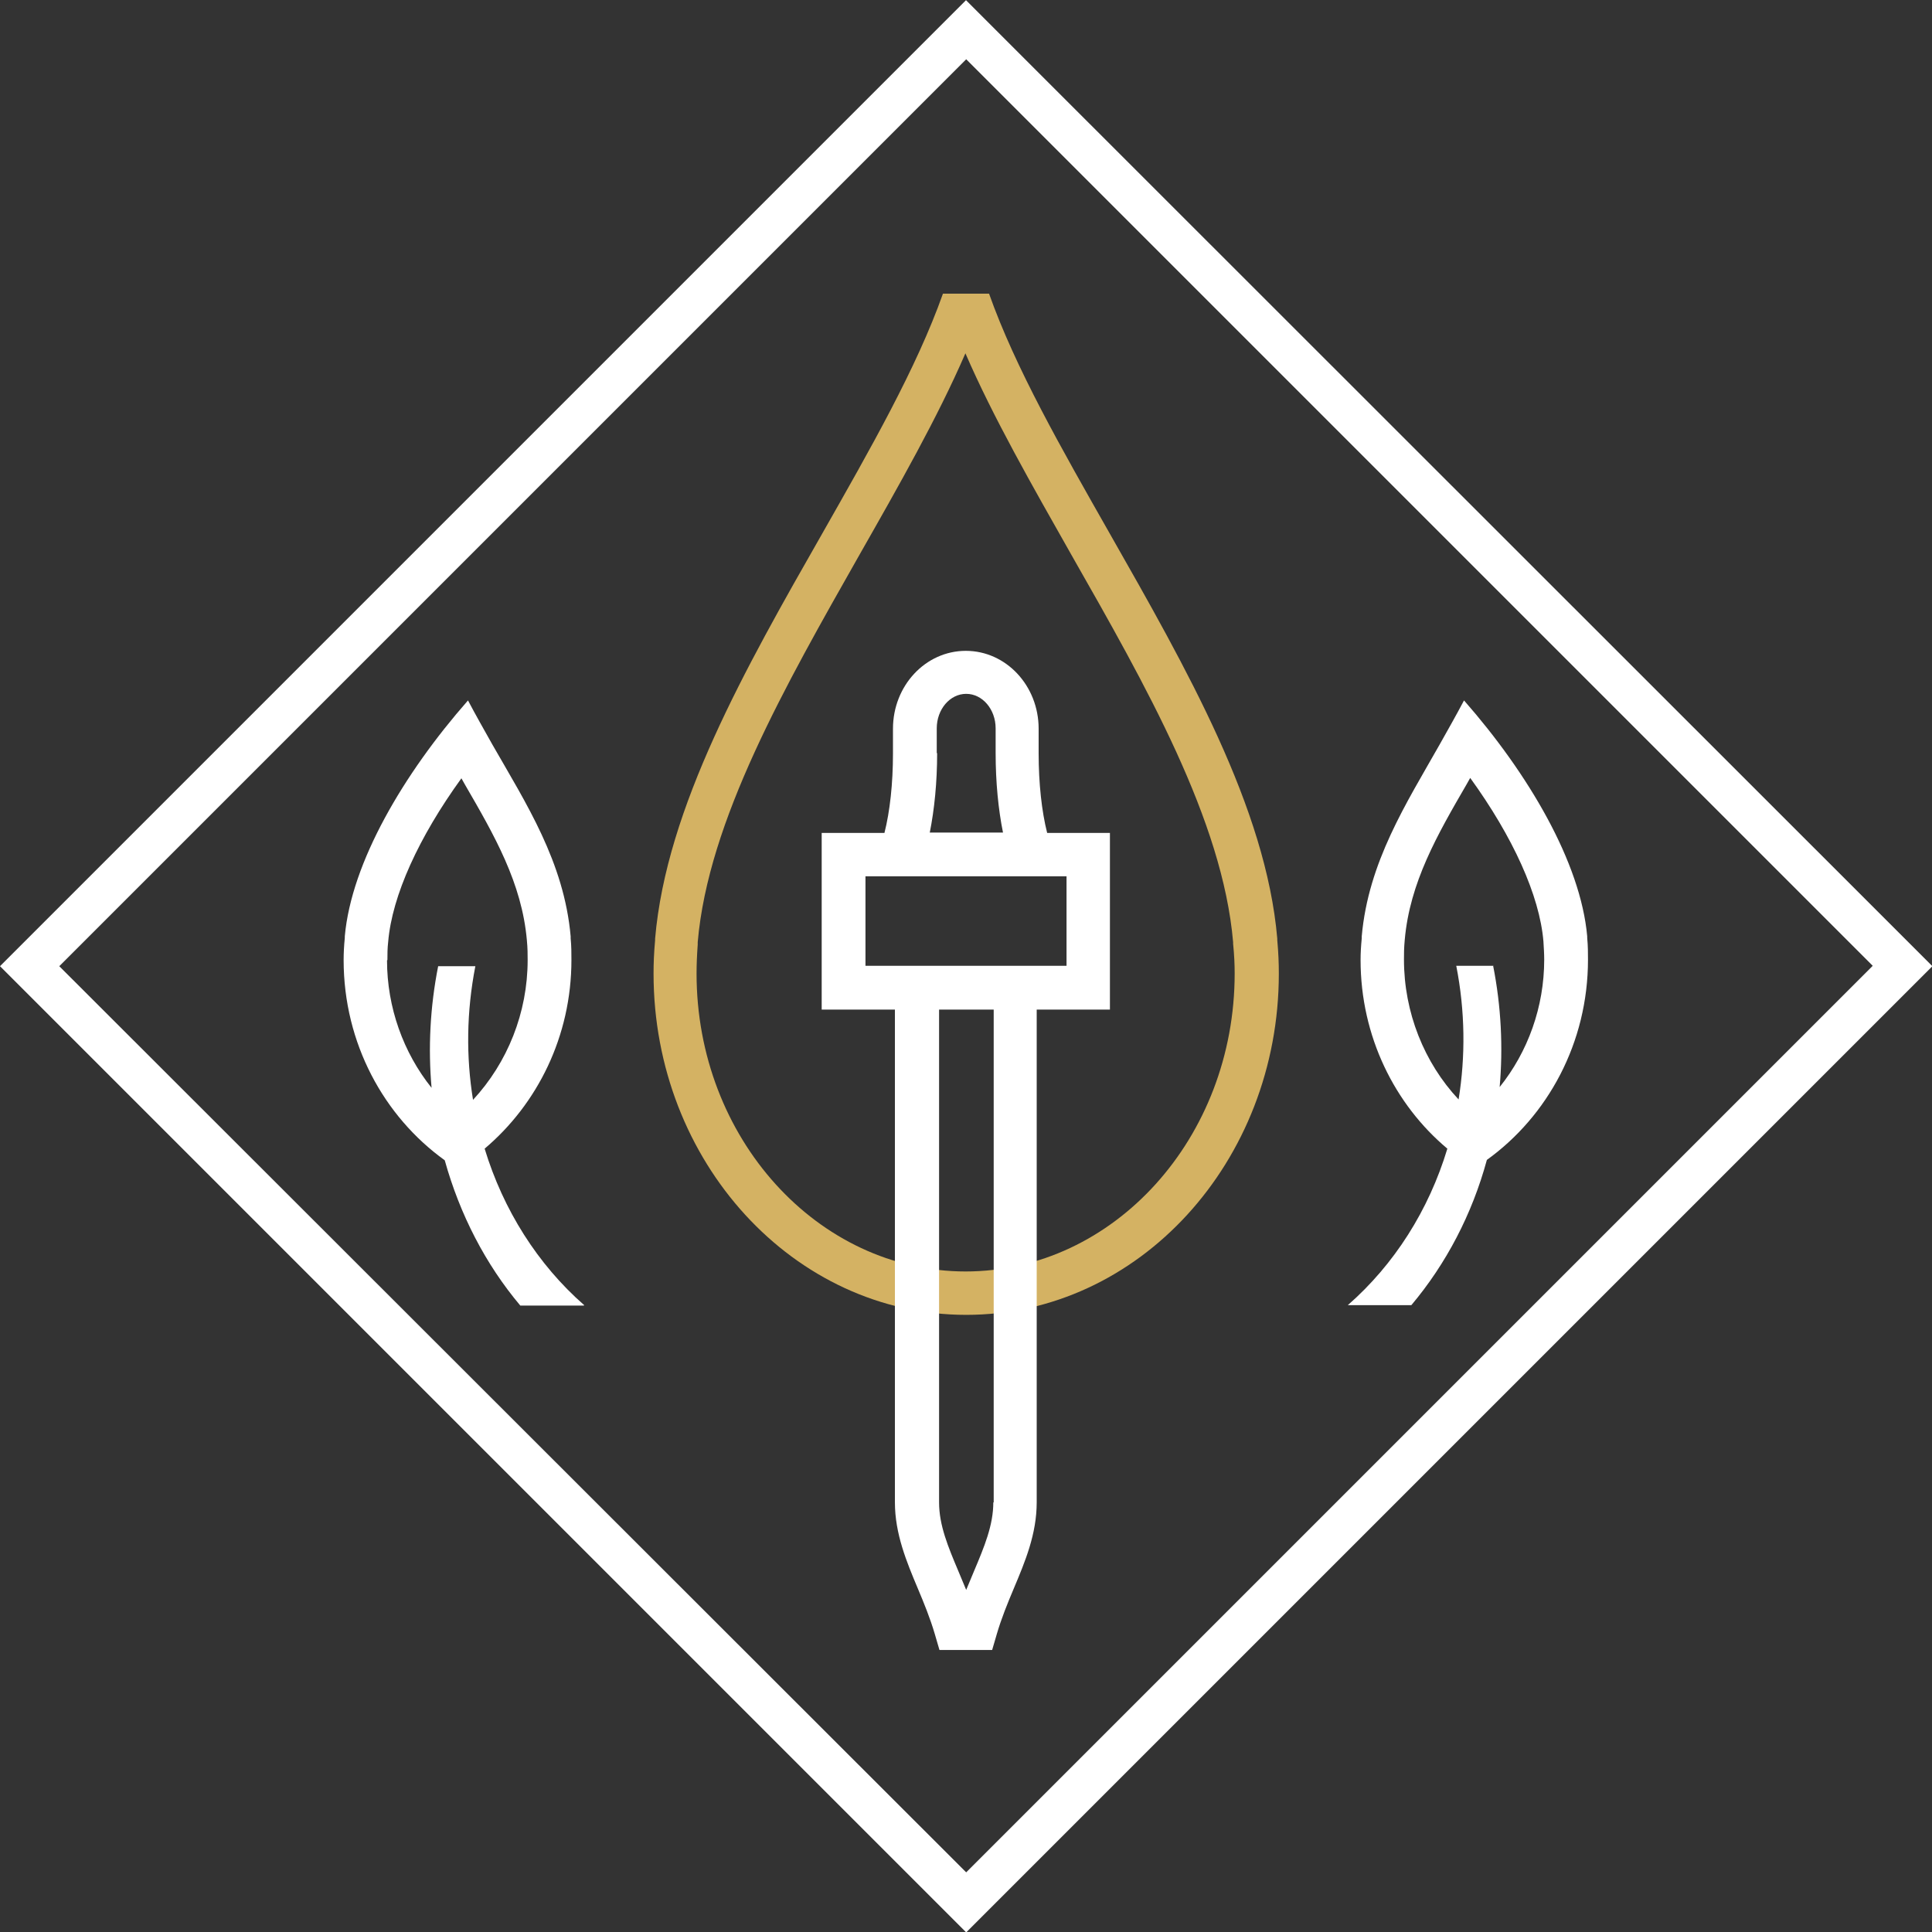 <svg width="616" height="616" viewBox="0 0 616 616" fill="none" xmlns="http://www.w3.org/2000/svg">
<rect x="0" y="0" width="616" height="616" fill="#333333" stroke="none"/>
<g clip-path="url(#clip0_412_2902)">
<path d="M407.249 299.786V299.292C403.667 257.542 378.345 213.198 353.888 170.212C338.448 143.037 323.749 117.345 315.349 93.629H300.65C292.251 117.345 277.552 143.037 262.112 170.212C237.654 213.074 212.456 257.418 208.874 299.292V299.786C208.503 303.862 208.38 307.197 208.38 310.409C208.38 370.44 253.095 419.231 308.061 419.231C363.028 419.231 407.743 370.44 407.743 310.409C407.743 307.197 407.62 303.862 407.249 299.786ZM307.938 405.396C260.629 405.396 222.091 362.782 222.091 310.409C222.091 307.568 222.214 304.603 222.461 301.145V300.403C225.796 261.618 250.377 218.632 273.97 177.006C286.692 154.648 298.921 133.156 307.814 112.651C316.708 133.156 328.937 154.525 341.659 177.006C365.375 218.632 389.832 261.618 393.168 300.403V300.898C393.538 304.603 393.662 307.568 393.662 310.409C393.662 362.782 355.123 405.396 307.814 405.396H307.938Z" fill="#D4B263"/>
<path d="M308.062 18.899L597.101 307.938L308.062 596.978L18.899 308.062L308.062 18.899ZM308.062 0L298.551 9.511L9.511 298.551L0 308.062L9.511 317.573L298.551 606.612L308.062 616.124L317.573 606.612L606.612 317.573L616.124 308.062L606.612 298.551L317.449 9.511L307.938 0H308.062Z" fill="white"/>
<path d="M353.888 265.57H333.878C332.148 258.777 331.16 249.76 331.16 240.249V232.343C331.16 218.632 320.784 207.516 307.938 207.516C295.092 207.516 284.716 218.632 284.716 232.343V240.249C284.716 249.883 283.728 258.777 281.999 265.57H261.988V321.896H285.334V479.015C285.334 489.02 289.039 497.914 292.622 506.437C294.598 511.131 296.574 515.948 298.056 521.012L299.539 526.077H316.338L317.82 521.012C319.302 515.948 321.278 511.131 323.255 506.437C326.837 497.914 330.543 489.144 330.543 479.015V321.896H353.888V265.57ZM298.674 240.125V232.22C298.674 226.167 302.874 221.226 308.062 221.226C313.25 221.226 317.449 226.167 317.449 232.22V240.125C317.449 249.389 318.314 258.159 319.796 265.447H296.451C297.933 258.036 298.798 249.389 298.798 240.125H298.674ZM316.708 479.015C316.708 486.303 313.867 493.096 310.532 501.002C309.667 502.978 308.926 504.954 308.062 506.931C307.197 504.954 306.456 502.978 305.591 501.002C302.256 493.096 299.415 486.303 299.415 479.015V321.896H316.832V479.015H316.708ZM340.054 307.938H275.946V279.405H340.054V307.938Z" fill="white"/>
<path d="M506.314 306.085C506.314 303.862 506.314 301.639 506.067 299.045V298.551C503.967 274.958 487.291 246.672 466.787 223.326C464.44 227.773 461.722 232.59 459.005 237.408C448.382 256.183 436.277 274.835 434.177 298.551V299.168C433.93 301.762 433.807 303.862 433.807 306.085C433.807 330.419 444.677 352.159 461.475 366.24C455.546 385.88 444.553 403.173 429.73 416.143H449.988C461.105 402.926 469.381 387.115 474.075 369.822C493.467 355.864 506.314 332.519 506.314 305.962V306.085ZM476.174 307.938H464.316C467.157 322.39 467.281 336.842 465.058 350.553C454.064 338.819 447.641 322.761 447.641 305.962C447.641 304.109 447.641 302.256 447.888 299.662C449.494 281.381 458.264 266.188 467.651 250.007L468.763 248.031C482.35 266.806 490.873 285.457 492.109 300.156C492.232 302.256 492.356 304.109 492.356 305.962C492.356 321.032 487.168 335.36 478.151 346.6C479.262 334.001 478.645 320.908 476.051 307.815L476.174 307.938Z" fill="white"/>
<path d="M186.27 416.143C171.448 403.173 160.454 385.757 154.525 366.24C171.324 352.035 182.194 330.419 182.194 306.085C182.194 303.862 182.194 301.639 181.947 299.168V298.551C179.847 274.835 167.742 256.183 156.996 237.408C154.278 232.59 151.561 227.773 149.214 223.326C128.709 246.672 112.034 274.958 109.934 298.551V299.045C109.687 301.515 109.563 303.862 109.563 306.085C109.563 332.643 122.41 355.988 141.802 369.946C146.62 387.239 154.772 403.05 165.889 416.266H186.147L186.27 416.143ZM123.521 306.085C123.521 304.233 123.521 302.38 123.768 300.28C125.004 285.581 133.527 266.929 147.114 248.154L148.226 250.13C157.613 266.312 166.383 281.505 167.989 299.786C168.236 302.38 168.236 304.233 168.236 306.085C168.236 322.884 161.813 338.819 150.82 350.677C148.596 336.966 148.72 322.637 151.561 308.062H139.703C137.109 321.155 136.491 334.248 137.603 346.847C128.586 335.607 123.398 321.155 123.398 306.209L123.521 306.085Z" fill="white"/>
</g>
<defs>
<clipPath id="clip0_412_2902">
<rect width="616" height="616" fill="white"/>
</clipPath>
</defs>
</svg>
